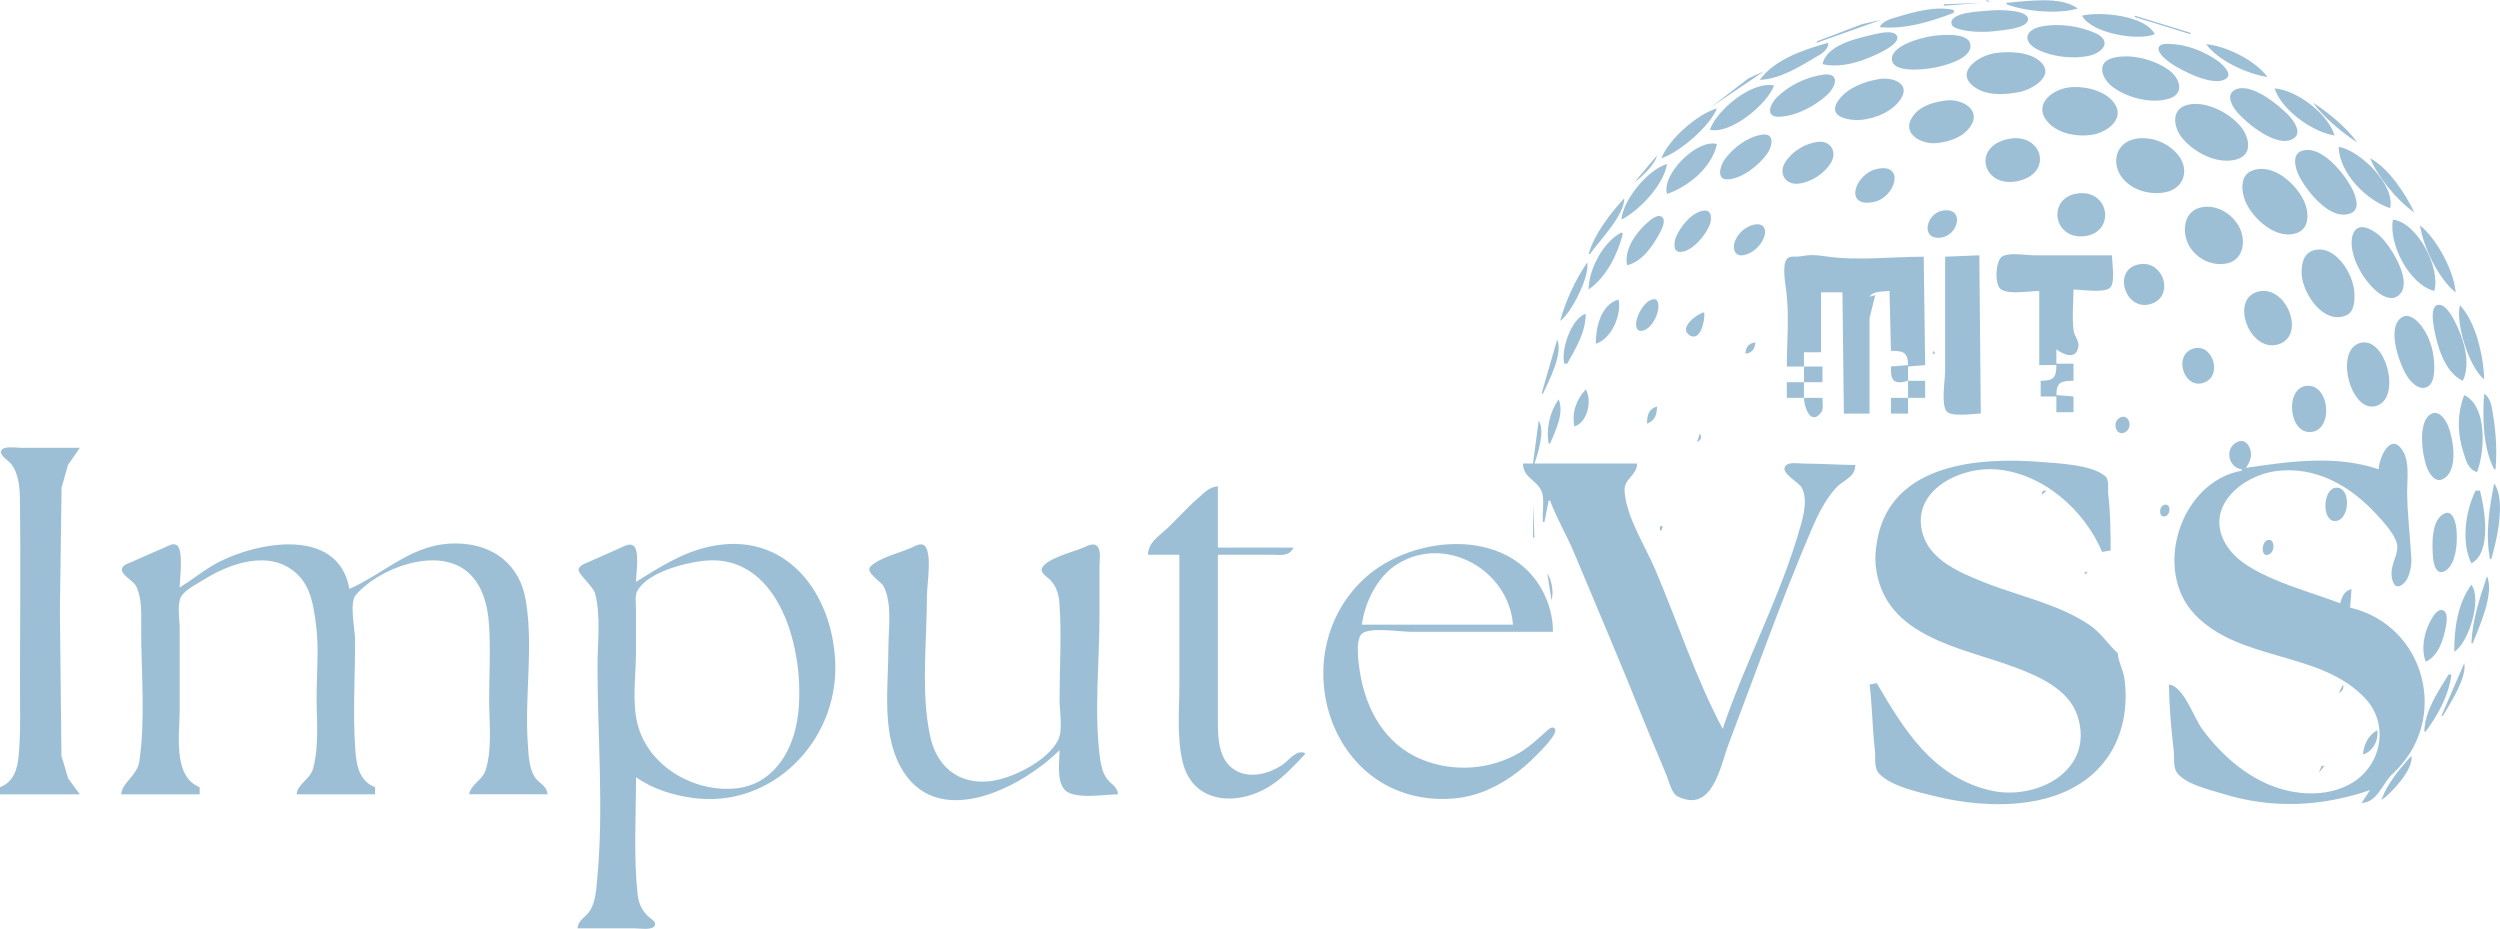 <?xml version="1.0" encoding="UTF-8" standalone="no"?>
<!-- Created with Inkscape (http://www.inkscape.org/) -->

<svg
   width="158.348mm"
   height="58.836mm"
   viewBox="0 0 158.348 58.836"
   version="1.1"
   id="svg1"
   xml:space="preserve"
   xmlns:inkscape="http://www.inkscape.org/namespaces/inkscape"
   xmlns:sodipodi="http://sodipodi.sourceforge.net/DTD/sodipodi-0.dtd"
   xmlns="http://www.w3.org/2000/svg"
   xmlns:svg="http://www.w3.org/2000/svg"><sodipodi:namedview
     id="namedview1"
     pagecolor="#ffffff"
     bordercolor="#000000"
     borderopacity="0.25"
     inkscape:showpageshadow="2"
     inkscape:pageopacity="0.0"
     inkscape:pagecheckerboard="0"
     inkscape:deskcolor="#d1d1d1"
     inkscape:document-units="mm" /><defs
     id="defs1" /><g
     inkscape:label="Layer 1"
     inkscape:groupmode="layer"
     id="layer1"
     transform="translate(-31.695,-150.522)"><path
       style="fill:#9dbfd5;stroke:none"
       d="m 157.521,150.522 v 0.09 h 0.271 l -0.271,-0.09 m -2.71,0.271 v 0.09 l 2.439,-0.181 -2.439,0.09 m 3.974,-0.09 v 0.09 c 1.191,0.459 3.275,0.638 4.516,0.271 -1.098,-0.818 -3.244,-0.462 -4.516,-0.361 m -8.039,1.536 c 1.576,0.167 3.243,-0.343 4.697,-0.903 v -0.181 c -1.101,-0.262 -2.46,0.106 -3.523,0.426 -0.443,0.134 -0.935,0.237 -1.174,0.658 m 6.955,-1.046 c -0.46,0.058 -2.396,0.067 -2.408,0.774 -0.005,0.281 0.393,0.378 0.601,0.43 0.7,0.175 1.543,0.174 2.258,0.086 0.42,-0.052 1.915,-0.155 1.994,-0.698 0.101,-0.692 -2.042,-0.644 -2.446,-0.593 m 5.871,0.323 c 0.567,1.109 3.534,1.627 4.607,1.174 -0.609,-1.191 -3.445,-1.451 -4.607,-1.174 m 3.342,0 v 0.09 l 3.523,1.084 v -0.09 l -3.523,-1.084 m -20.143,1.626 v 0.09 l 4.065,-1.445 -1.174,0.258 -2.89,1.097 m 14.272,-0.952 c -1.054,0.19 -1.317,0.959 -0.271,1.481 0.916,0.457 2.254,0.61 3.252,0.384 0.881,-0.2 1.488,-0.942 0.361,-1.446 -0.993,-0.443 -2.268,-0.613 -3.342,-0.419 m -13.91,2.397 c 1.227,0.292 2.712,-0.228 3.794,-0.803 0.261,-0.139 1.172,-0.614 0.895,-1.027 -0.229,-0.342 -1.12,-0.131 -1.437,-0.055 -1.041,0.248 -3.002,0.652 -3.252,1.885 m 23.455,-1.867 0.06,0.03 -0.06,-0.03 m -16.59,0.1 c -0.645,0.102 -2.556,0.598 -2.469,1.492 0.083,0.85 2.02,0.61 2.56,0.52 0.651,-0.109 2.569,-0.566 2.405,-1.506 -0.138,-0.791 -1.939,-0.594 -2.495,-0.506 m -10.839,2.76 c 1.175,-0.025 2.448,-0.779 3.432,-1.373 0.398,-0.241 0.911,-0.465 0.903,-0.975 -1.488,0.419 -3.393,1.038 -4.336,2.349 m 25.35,-2.165 c -0.373,0.327 0.442,0.95 0.665,1.104 0.636,0.438 2.793,1.591 3.556,0.955 0.384,-0.32 -0.347,-0.935 -0.576,-1.101 -0.728,-0.524 -1.81,-0.977 -2.71,-1.043 -0.243,-0.018 -0.736,-0.09 -0.935,0.085 m 2.922,-0.093 c 0.751,1.043 2.627,1.892 3.884,2.078 -0.745,-1.035 -2.616,-1.967 -3.884,-2.078 m -13.459,0.584 c -1.08,0.194 -2.574,1.305 -1.084,2.216 0.782,0.478 1.853,0.395 2.71,0.23 0.838,-0.161 2.374,-1.077 1.255,-1.991 -0.705,-0.576 -2.025,-0.609 -2.881,-0.455 m 7.587,0.277 c -1.1,0.268 -0.772,1.271 -0.09,1.813 0.896,0.712 2.494,1.128 3.613,0.776 1.024,-0.323 0.673,-1.314 -0.004,-1.804 -0.929,-0.673 -2.384,-1.061 -3.519,-0.785 m -25.472,3.113 3.342,-2.258 -0.994,0.452 -2.349,1.806 m 7.046,-2.038 c -1.059,0.16 -2.113,0.67 -2.882,1.421 -0.463,0.452 -0.77,1.289 0.172,1.24 1.056,-0.054 2.208,-0.664 2.979,-1.363 0.611,-0.553 0.864,-1.47 -0.27,-1.299 m 3.613,0.271 c -0.93,0.145 -1.995,0.532 -2.58,1.317 -0.868,1.164 0.832,1.365 1.587,1.251 0.862,-0.13 1.784,-0.517 2.302,-1.253 0.721,-1.024 -0.469,-1.446 -1.308,-1.315 m -10.749,3.212 c 1.32,0.322 3.663,-1.65 4.065,-2.8 -1.417,-0.303 -3.633,1.564 -4.065,2.8 m 22.672,-2.67 c -1.147,0.181 -2.263,1.217 -1.164,2.292 0.667,0.653 1.805,0.841 2.7,0.7 1.05,-0.165 2.255,-1.146 1.244,-2.202 -0.643,-0.671 -1.891,-0.93 -2.78,-0.79 m 10.58,0.147 c -0.61,0.322 -0.139,1.082 0.163,1.431 0.588,0.68 2.557,2.336 3.58,1.631 0.537,-0.37 -0.035,-1.137 -0.326,-1.442 -0.607,-0.636 -2.409,-2.152 -3.416,-1.62 m 2.517,-0.096 c 0.435,1.362 2.4,2.772 3.794,2.981 -0.407,-1.383 -2.362,-2.855 -3.794,-2.981 m -20.775,0.762 c -0.759,0.085 -1.626,0.316 -2.109,0.962 -0.831,1.113 0.484,1.841 1.477,1.742 0.786,-0.078 1.644,-0.355 2.121,-1.028 0.769,-1.085 -0.525,-1.784 -1.489,-1.676 m 23.214,0.141 c 0.665,0.943 1.839,1.894 2.8,2.529 -0.682,-0.968 -1.815,-1.877 -2.8,-2.529 m -7.949,0.138 c -1.087,0.265 -0.897,1.439 -0.332,2.119 0.766,0.922 2.273,1.709 3.493,1.32 0.992,-0.316 0.726,-1.413 0.223,-2.038 -0.711,-0.883 -2.224,-1.683 -3.385,-1.401 m -33.331,3.384 c 1.147,-0.366 3.088,-2.038 3.523,-3.161 -1.245,0.366 -3.053,1.949 -3.523,3.161 m 6.323,-1.487 c -0.907,0.165 -1.799,0.838 -2.321,1.578 -0.284,0.403 -0.546,1.312 0.244,1.246 0.912,-0.076 1.936,-0.894 2.444,-1.607 0.347,-0.486 0.536,-1.381 -0.367,-1.216 m 15.627,0.27 c -2.323,0.495 -1.569,3.136 0.632,2.662 2.298,-0.495 1.539,-3.124 -0.632,-2.662 m 8.039,-0.003 c -1.231,0.254 -1.514,1.571 -0.778,2.484 0.634,0.786 1.805,1.092 2.765,0.878 1.141,-0.254 1.478,-1.423 0.777,-2.322 -0.629,-0.808 -1.75,-1.25 -2.765,-1.041 m -20.053,0.181 c -0.82,0.089 -1.664,0.605 -2.101,1.312 -0.43,0.696 0.042,1.423 0.836,1.338 0.817,-0.088 1.658,-0.634 2.077,-1.338 0.401,-0.675 -0.023,-1.397 -0.812,-1.312 m -9.575,3.299 c 1.372,-0.467 2.854,-1.694 3.161,-3.161 -1.254,-0.341 -3.52,1.91 -3.161,3.161 m 42.544,-2.981 c 0.036,1.678 1.746,3.371 3.252,3.884 0.366,-1.451 -1.929,-3.678 -3.252,-3.884 m -2.344,0.256 c -0.651,0.22 -0.405,1.106 -0.186,1.551 0.468,0.95 2.018,2.963 3.322,2.384 0.614,-0.273 0.254,-1.16 0.04,-1.571 -0.47,-0.903 -1.926,-2.785 -3.176,-2.364 m -40.833,0.286 -1.445,1.716 c 0.485,-0.357 1.308,-1.121 1.445,-1.716 m 45.164,0.181 c 0.543,1.259 1.684,2.646 2.8,3.432 -0.544,-1.165 -1.641,-2.831 -2.8,-3.432 m -47.422,3.884 c 1.142,-0.569 2.695,-2.222 2.89,-3.523 -1.21,0.359 -2.779,2.252 -2.89,3.523 m 16.169,-3.204 c -1.384,0.315 -2.108,2.478 -0.181,2.086 1.388,-0.283 2.01,-2.503 0.181,-2.086 m 23.76,0.11 c -0.765,0.308 -0.663,1.308 -0.412,1.92 0.45,1.101 1.987,2.519 3.299,2.01 0.811,-0.314 0.723,-1.364 0.423,-2.01 -0.504,-1.087 -1.982,-2.454 -3.309,-1.92 m -10.933,1.426 c -2.038,0.179 -1.711,2.896 0.271,2.723 2.031,-0.177 1.699,-2.895 -0.271,-2.723 m -28.814,0.314 c -0.88,0.956 -1.893,2.258 -2.258,3.523 h 0.09 c 0.61,-0.852 2.179,-2.443 2.168,-3.523 m 36.492,0.59 c -1,0.243 -1.169,1.38 -0.817,2.21 0.407,0.96 1.503,1.556 2.533,1.319 0.933,-0.214 1.145,-1.251 0.853,-2.042 -0.37,-0.999 -1.496,-1.748 -2.569,-1.487 m -31.436,0.194 c -0.757,0.065 -1.503,1.012 -1.772,1.655 -0.121,0.288 -0.243,0.961 0.248,0.961 0.762,-4.9e-4 1.609,-1.049 1.867,-1.684 0.135,-0.332 0.186,-0.978 -0.343,-0.932 m 15.177,-0.011 c -1.128,0.128 -1.51,1.889 -0.181,1.723 1.108,-0.139 1.53,-1.876 0.181,-1.723 m -20.053,3.472 c 0.944,-0.224 1.594,-1.182 2.038,-1.987 0.125,-0.227 0.464,-0.861 0.165,-1.077 -0.311,-0.224 -0.823,0.274 -1.027,0.461 -0.67,0.613 -1.381,1.66 -1.176,2.604 m 48.506,-2.89 c -0.286,1.542 1.041,4.117 2.619,4.516 0.421,-1.425 -1.073,-4.348 -2.619,-4.516 m -40.467,0.319 c -0.539,0.121 -1,0.522 -1.206,1.036 -0.165,0.412 -0.059,0.977 0.484,0.903 0.585,-0.08 1.11,-0.548 1.333,-1.083 0.228,-0.546 0.011,-0.996 -0.612,-0.855 m 42.183,0.042 c 0.198,1.344 1.172,3.413 2.258,4.245 -0.112,-1.37 -1.195,-3.386 -2.258,-4.245 m -3.954,0.184 c -0.373,0.213 -0.404,0.795 -0.366,1.17 0.101,0.99 0.788,2.131 1.521,2.783 0.322,0.286 0.897,0.636 1.333,0.376 1.23,-0.734 -0.469,-3.368 -1.155,-3.91 -0.315,-0.249 -0.917,-0.657 -1.333,-0.419 m -48.707,3.88 c 1.14,-0.803 1.827,-2.208 2.168,-3.523 l -0.09,-0.09 c -1.157,0.601 -2.074,2.335 -2.078,3.613 m 45.888,-2.47 c -0.659,0.21 -0.763,0.973 -0.716,1.567 0.096,1.189 1.378,3.126 2.788,2.552 0.564,-0.229 0.565,-0.957 0.542,-1.469 -0.052,-1.148 -1.221,-3.094 -2.615,-2.651 m -33.332,7.348 h 1.084 v 0.994 h -1.084 v 0.994 h 1.084 c 0,0.461 0.387,1.816 1.081,0.939 0.175,-0.221 0.093,-0.675 0.093,-0.939 h -1.174 v -0.994 h 1.174 v -0.994 h -1.174 v -0.903 h 1.084 v -3.794 h 1.355 l 0.09,7.678 h 1.626 v -6.052 l 0.361,-1.445 -0.361,0.09 c 0.242,-0.373 0.849,-0.309 1.265,-0.361 l 0.09,3.794 c 0.765,8e-5 1.081,0.077 1.084,0.903 l -1.084,0.09 c -0.018,0.853 0.129,1.185 1.084,0.903 v 1.084 h -1.084 v 0.994 h 1.084 v -0.994 h 1.084 v -1.084 h -1.084 v -0.903 l 1.084,-0.09 -0.09,-6.865 c -1.986,0 -4.175,0.263 -6.141,-0.013 -0.739,-0.104 -0.96,-0.131 -1.718,-0.007 -0.243,0.04 -0.635,-0.056 -0.81,0.165 -0.323,0.408 -0.085,1.63 -0.028,2.113 0.18,1.528 0.026,3.159 0.026,4.697 m 10.026,-6.955 v 7.226 c 0,0.579 -0.272,2.104 0.093,2.565 0.298,0.377 1.714,0.145 2.165,0.145 l -0.09,-10.026 -2.168,0.09 m 5.962,2.168 v 4.697 h 1.084 c -6.2e-4,0.804 -0.19,0.993 -0.994,0.994 v 0.994 h 0.994 v 0.994 h 1.084 v -0.994 l -1.084,-0.09 c 0.003,-0.826 0.319,-0.903 1.084,-0.903 v -1.084 h -1.084 v -0.903 c 0.444,0.312 1.249,0.706 1.396,-0.181 0.059,-0.354 -0.251,-0.652 -0.299,-0.993 -0.119,-0.842 -0.013,-1.769 -0.013,-2.619 0.477,0 2.034,0.25 2.346,-0.145 0.306,-0.387 0.093,-1.542 0.093,-2.023 h -4.878 c -0.554,0 -1.547,-0.192 -2.049,0.054 -0.454,0.224 -0.543,1.829 -0.088,2.111 0.537,0.333 1.786,0.093 2.408,0.093 m -28.634,-1.807 c -0.766,1.136 -1.342,2.386 -1.716,3.703 0.701,-0.458 1.908,-2.863 1.716,-3.703 m 34.867,0.138 c -1.587,0.388 -0.795,2.871 0.722,2.523 1.702,-0.391 0.949,-2.931 -0.722,-2.523 m 7.587,1.72 c -1.78,0.517 -0.451,3.915 1.351,3.322 1.763,-0.58 0.448,-3.844 -1.351,-3.322 m -38.304,0.48 c -0.531,0.132 -0.926,0.872 -1.03,1.365 -0.052,0.246 -0.036,0.664 0.318,0.63 0.566,-0.054 0.987,-0.859 1.059,-1.353 0.036,-0.249 0.034,-0.737 -0.347,-0.642 m -3.608,2.81 c 0.992,-0.279 1.654,-1.839 1.445,-2.8 -1.13,0.317 -1.445,1.787 -1.445,2.8 m 54.919,2.349 c 0.55,-1.125 0.027,-2.745 -0.523,-3.794 -0.172,-0.328 -0.601,-1.123 -1.076,-1.009 -0.438,0.106 -0.296,1.067 -0.243,1.37 0.208,1.18 0.668,2.885 1.841,3.432 m -0.181,-4.787 c -0.294,1.163 0.598,3.961 1.536,4.697 -0.03,-1.434 -0.522,-3.638 -1.536,-4.697 m -47.873,0.452 c -0.416,0.075 -1.628,0.96 -0.939,1.439 0.713,0.495 1.035,-1.029 0.939,-1.439 m -8.852,3.252 h 0.181 c 0.56,-1.007 1.164,-1.97 1.174,-3.161 -0.912,0.281 -1.592,2.297 -1.355,3.161 m 53.122,-2.974 c -1.138,0.559 -0.209,3.068 0.271,3.787 0.25,0.375 0.726,0.882 1.236,0.668 0.395,-0.166 0.46,-0.751 0.47,-1.119 0.025,-0.944 -0.215,-1.933 -0.779,-2.709 -0.235,-0.324 -0.748,-0.847 -1.198,-0.626 m -53.573,1.439 -0.994,3.432 h 0.09 c 0.39,-0.824 1.28,-2.527 0.903,-3.432 m 11.923,0.903 c 0.439,-0.069 0.584,-0.292 0.632,-0.723 -0.445,0.069 -0.599,0.282 -0.632,0.723 m 38.844,-0.654 c -1.54,0.577 -0.457,4.537 1.169,3.941 1.581,-0.579 0.488,-4.562 -1.169,-3.941 m -10.568,0.36 c -1.188,0.476 -0.465,2.623 0.805,2.11 1.192,-0.481 0.459,-2.617 -0.805,-2.11 m -16.353,0.114 -0.09,0.181 h 0.181 l -0.09,-0.181 m -24.99,2.138 0.03,0.06 -0.03,-0.06 m 16.981,0 0.03,0.06 -0.03,-0.06 m 31.585,0.082 c -1.352,0.186 -1.086,3.094 0.361,2.914 1.419,-0.177 1.128,-3.119 -0.361,-2.914 m -48.657,0.279 0.03,0.06 -0.03,-0.06 m 3.041,-0.06 c -0.609,0.67 -0.889,1.451 -0.723,2.349 0.832,-0.245 1.142,-1.648 0.723,-2.349 m 56.906,0.271 c -0.117,1.483 -0.078,3.434 0.632,4.787 h 0.09 c 0.092,-1.169 0.032,-2.27 -0.158,-3.432 -0.078,-0.476 -0.136,-1.072 -0.564,-1.355 m -1.265,0.09 c -0.466,1.21 -0.432,2.467 -0.03,3.703 0.159,0.491 0.309,1.016 0.843,1.174 0.487,-1.265 0.684,-4.163 -0.813,-4.878 m -58.773,0.151 0.03,0.06 -0.03,-0.06 m 1.415,0.12 c -0.554,0.779 -0.806,1.859 -0.632,2.8 h 0.09 c 0.335,-0.806 0.913,-1.917 0.542,-2.8 m 5.6,1.536 c 0.515,-0.185 0.62,-0.571 0.632,-1.084 -0.55,0.158 -0.628,0.561 -0.632,1.084 m 49.69,-0.626 c -0.923,0.452 -0.586,2.687 -0.287,3.426 0.152,0.376 0.51,0.955 0.996,0.718 1.018,-0.495 0.673,-2.526 0.355,-3.338 -0.148,-0.378 -0.565,-1.051 -1.063,-0.806 m -27.831,0.084 -0.09,0.361 0.09,-0.361 m 8.06,0.184 c -0.507,0.301 -0.182,1.248 0.396,0.884 0.487,-0.307 0.188,-1.23 -0.396,-0.884 m -36.784,0.178 -0.361,2.71 h -0.632 c 0.011,0.895 0.803,0.991 1.158,1.716 0.241,0.492 0.035,1.418 0.107,1.987 h 0.09 l 0.271,-1.355 h 0.09 c 0.403,1.107 1.039,2.159 1.497,3.252 1.488,3.546 2.999,7.089 4.428,10.659 0.473,1.18 0.986,2.344 1.463,3.523 0.146,0.36 0.312,1.117 0.686,1.301 2.231,1.095 2.692,-1.9 3.255,-3.378 1.717,-4.515 3.339,-9.108 5.239,-13.549 0.392,-0.917 0.861,-1.869 1.537,-2.611 0.496,-0.545 1.215,-0.642 1.225,-1.453 -1.082,-0.009 -2.164,-0.09 -3.252,-0.09 -0.297,0 -0.963,-0.122 -1.171,0.144 -0.352,0.452 0.855,1.027 1.04,1.391 0.366,0.722 0.119,1.704 -0.088,2.439 -1.238,4.389 -3.468,8.508 -4.929,12.826 -1.701,-3.194 -2.862,-6.786 -4.283,-10.117 -0.627,-1.47 -1.849,-3.353 -1.93,-4.968 -0.038,-0.767 0.784,-0.952 0.793,-1.716 h -6.504 c 0.233,-0.621 0.684,-2.143 0.271,-2.71 m 10.207,0.813 -0.181,0.542 c 0.254,-0.149 0.34,-0.281 0.181,-0.542 m 34.324,2.258 v 0.09 c -3.884,0.692 -5.675,6.287 -2.965,9.115 2.889,3.014 7.992,2.277 10.815,5.337 1.482,1.607 1.023,4.152 -0.805,5.287 -1.255,0.779 -2.833,0.848 -4.245,0.503 -2.187,-0.534 -4.01,-2.113 -5.315,-3.893 -0.516,-0.704 -1.183,-2.73 -2.092,-2.8 0.011,1.363 0.137,2.801 0.297,4.155 0.049,0.416 -0.046,1.08 0.209,1.426 0.54,0.731 2.01,1.056 2.836,1.314 3.17,0.993 6.29,0.845 9.394,-0.211 l -0.542,0.813 c 1.017,-0.033 1.318,-1.245 1.984,-1.859 3.642,-3.357 2.118,-9.373 -2.707,-10.516 l 0.09,-1.174 c -0.471,0.135 -0.593,0.459 -0.723,0.903 -1.376,-0.531 -2.799,-0.925 -4.155,-1.51 -1.155,-0.498 -2.463,-1.145 -3.113,-2.284 -1.328,-2.324 1.071,-4.303 3.204,-4.581 2.493,-0.324 4.666,0.904 6.315,2.684 0.435,0.469 1.404,1.479 1.373,2.168 -0.026,0.592 -0.4,1.068 -0.367,1.716 0.016,0.325 0.167,0.941 0.62,0.663 0.518,-0.319 0.664,-1.192 0.633,-1.747 -0.08,-1.414 -0.262,-2.827 -0.263,-4.245 -3.1e-4,-0.789 0.158,-1.819 -0.279,-2.524 -0.771,-1.244 -1.496,0.446 -1.528,1.169 -2.72,-0.921 -5.655,-0.494 -8.4,-0.09 0.125,-0.202 0.242,-0.397 0.296,-0.632 0.121,-0.523 -0.265,-1.348 -0.909,-0.977 -0.766,0.441 -0.479,1.607 0.342,1.7 M 31.695,200.383 v 0.452 h 5.058 l -0.736,-0.998 -0.43,-1.441 -0.098,-9.213 0.106,-7.768 0.405,-1.444 0.754,-1.085 h -3.703 c -0.293,0 -1.064,-0.135 -1.257,0.143 -0.206,0.297 0.439,0.666 0.589,0.852 0.507,0.626 0.568,1.571 0.577,2.347 0.046,3.883 3.49e-4,7.769 3.49e-4,11.652 0,1.505 0.056,3.019 -0.084,4.516 -0.08,0.852 -0.318,1.653 -1.181,1.987 m 118.87,-6.594 -0.452,0.09 c 0.174,1.379 0.173,2.776 0.336,4.155 0.053,0.452 -0.076,1.111 0.26,1.478 0.734,0.802 2.453,1.17 3.47,1.424 3.569,0.892 8.545,0.958 10.949,-2.36 1.053,-1.454 1.364,-3.314 1.129,-5.058 -0.075,-0.557 -0.391,-1.078 -0.426,-1.626 -0.642,-0.586 -1.061,-1.299 -1.807,-1.798 -1.996,-1.337 -4.478,-1.817 -6.684,-2.7 -1.45,-0.58 -3.341,-1.358 -3.844,-2.999 -0.84,-2.737 2.255,-4.302 4.567,-4.147 2.969,0.2 5.658,2.55 6.775,5.231 l 0.542,-0.09 c 0,-1.19 -0.015,-2.432 -0.155,-3.613 -0.036,-0.309 0.081,-0.844 -0.171,-1.076 -0.814,-0.749 -3.045,-0.834 -4.101,-0.919 -3.899,-0.313 -9.426,0.089 -10.346,4.885 -0.121,0.629 -0.171,1.261 -0.08,1.897 0.621,4.332 5.398,4.956 8.8,6.228 1.52,0.569 3.411,1.399 3.955,3.076 1.127,3.473 -2.629,5.427 -5.581,4.706 -3.598,-0.878 -5.401,-3.811 -7.136,-6.784 m 23.304,-13.609 c 0.07,0 0.015,0.045 -0.03,0.03 l 0.03,-0.03 m 15.807,0.963 c -0.319,1.546 -0.563,3.214 -0.271,4.787 h 0.09 c 0.336,-1.191 0.939,-3.684 0.181,-4.787 m -85.269,4.516 h 1.987 v 8.22 c 0,1.603 -0.168,3.307 0.202,4.878 0.656,2.786 3.638,2.834 5.669,1.468 0.794,-0.534 1.422,-1.235 2.078,-1.92 v -0.09 c -0.57,-0.216 -0.995,0.465 -1.445,0.766 -0.78,0.52 -1.904,0.841 -2.8,0.416 -1.35,-0.64 -1.265,-2.371 -1.265,-3.62 v -10.117 h 3.432 c 0.561,0 1.082,0.123 1.355,-0.452 h -4.787 v -3.884 c -0.551,0.042 -0.864,0.413 -1.265,0.761 -0.731,0.634 -1.361,1.375 -2.078,2.024 -0.511,0.463 -1.06,0.81 -1.084,1.551 m 75.245,-4.248 c -0.851,0.053 -0.928,2.199 -0.003,2.111 0.886,-0.085 0.988,-2.172 0.003,-2.111 m -18.519,0.184 -0.09,0.09 v 0.09 0.09 l 0.271,-0.271 h -0.181 m 27.369,0 c -0.646,1.264 -0.93,3.293 -0.271,4.607 1.311,-0.681 0.843,-3.481 0.542,-4.607 h -0.271 m -59.706,0.813 v 2.168 h 0.09 l -0.09,-2.168 m 39.943,0.106 c -0.35,0.156 -0.282,0.881 0.143,0.691 0.35,-0.156 0.282,-0.88 -0.143,-0.691 m 17.784,0.534 c -0.859,0.392 -0.784,2.03 -0.722,2.792 0.025,0.314 0.154,1.034 0.617,0.903 0.913,-0.259 0.968,-2.171 0.842,-2.89 -0.059,-0.339 -0.244,-1.03 -0.736,-0.805 m -49.688,0.805 v 0.271 h 0.09 l 0.09,-0.271 h -0.181 m 38.423,0.911 c -0.337,0.188 -0.361,1.089 0.141,0.88 0.468,-0.195 0.355,-1.157 -0.141,-0.88 M 39.373,200.834 h 4.968 v -0.452 c -1.72,-0.667 -1.265,-3.403 -1.265,-4.878 v -5.239 c 0,-0.541 -0.2,-1.588 0.145,-2.036 0.323,-0.419 0.947,-0.721 1.391,-0.997 1.68,-1.046 4.19,-1.927 5.868,-0.383 0.918,0.845 1.077,2.071 1.23,3.235 0.197,1.493 0.038,3.101 0.038,4.607 0,1.467 0.168,3.088 -0.225,4.516 -0.19,0.69 -0.987,0.963 -1.04,1.626 h 4.968 v -0.452 c -1.04,-0.403 -1.188,-1.444 -1.256,-2.439 -0.155,-2.266 -0.008,-4.593 -0.008,-6.865 0,-0.652 -0.375,-2.364 0.032,-2.851 1.427,-1.705 5.09,-3.08 7.013,-1.541 1.017,0.814 1.352,2.15 1.437,3.398 0.108,1.581 0.008,3.203 0.008,4.787 0,1.421 0.208,3.051 -0.221,4.426 -0.202,0.65 -0.942,0.893 -1.044,1.536 h 4.968 c -0.046,-0.576 -0.602,-0.696 -0.866,-1.175 -0.329,-0.597 -0.345,-1.412 -0.391,-2.077 -0.204,-2.977 0.369,-6.084 -0.124,-9.033 -0.379,-2.266 -2.05,-3.546 -4.31,-3.601 -2.831,-0.07 -4.496,1.825 -6.865,2.879 -0.709,-4.102 -6.23,-2.925 -8.671,-1.481 -0.72,0.426 -1.369,0.95 -2.078,1.391 0,-0.502 0.277,-2.437 -0.209,-2.698 -0.245,-0.131 -0.565,0.085 -0.784,0.181 -0.662,0.291 -1.33,0.569 -1.987,0.87 -0.21,0.096 -0.645,0.208 -0.681,0.483 -0.048,0.371 0.734,0.739 0.9,1.073 0.397,0.801 0.322,1.843 0.322,2.709 0,2.75 0.28,5.676 -0.117,8.4 -0.131,0.899 -1.087,1.322 -1.147,2.078 m 28.905,8.491 h 3.613 c 0.293,0 1.063,0.135 1.257,-0.143 0.152,-0.219 -0.12,-0.392 -0.265,-0.504 -0.487,-0.378 -0.74,-0.91 -0.804,-1.52 -0.257,-2.438 -0.097,-4.955 -0.097,-7.407 1.057,0.753 2.339,1.143 3.613,1.317 4.971,0.677 9.14,-3.569 9.009,-8.452 -0.12,-4.494 -3.113,-8.555 -8.016,-7.459 -1.734,0.388 -3.121,1.303 -4.607,2.22 0,-0.481 0.243,-1.943 -0.145,-2.273 -0.241,-0.205 -0.615,0.02 -0.849,0.126 -0.66,0.299 -1.323,0.594 -1.987,0.882 -0.216,0.094 -0.581,0.203 -0.655,0.461 -0.079,0.278 0.923,1.1 1.037,1.526 0.387,1.435 0.159,3.132 0.159,4.607 0,4.422 0.403,9.058 -0.015,13.459 -0.063,0.659 -0.094,1.397 -0.428,1.986 -0.265,0.468 -0.777,0.607 -0.822,1.176 m 30.531,-11.291 c 0,0.716 -0.199,1.921 0.317,2.504 0.581,0.656 2.575,0.296 3.386,0.296 -0.041,-0.514 -0.436,-0.614 -0.713,-1.002 -0.274,-0.384 -0.375,-0.886 -0.435,-1.346 -0.374,-2.882 -0.026,-6.035 -0.026,-8.942 v -3.161 c 0,-0.345 0.106,-0.927 -0.106,-1.224 -0.213,-0.297 -0.632,-0.074 -0.887,0.037 -0.638,0.278 -2.229,0.662 -2.615,1.243 -0.217,0.326 0.252,0.59 0.444,0.773 0.429,0.411 0.587,0.937 0.628,1.519 0.142,2.027 0.008,4.11 0.008,6.142 0,0.705 0.226,1.891 -0.093,2.529 -0.658,1.316 -2.921,2.452 -4.333,2.604 -2.004,0.215 -3.366,-0.951 -3.775,-2.875 -0.596,-2.801 -0.2,-5.997 -0.2,-8.852 0,-0.734 0.329,-2.524 -0.093,-3.131 -0.219,-0.315 -0.645,-0.04 -0.901,0.073 -0.742,0.327 -1.977,0.607 -2.565,1.168 -0.398,0.379 0.641,0.944 0.808,1.259 0.568,1.07 0.311,2.714 0.311,3.884 0,2.407 -0.436,5.294 0.733,7.497 2.253,4.246 7.732,1.381 10.106,-0.994 m 31.253,-7.497 c -0.002,-0.686 -0.128,-1.347 -0.38,-1.987 -1.858,-4.728 -8.451,-4.319 -11.626,-1.329 -4.896,4.611 -2.363,13.536 4.599,13.896 0.947,0.049 1.904,-0.062 2.8,-0.381 1.372,-0.489 2.608,-1.385 3.61,-2.431 0.202,-0.211 1.389,-1.346 1.103,-1.648 -0.164,-0.173 -0.444,0.108 -0.557,0.209 -0.528,0.472 -1.012,0.942 -1.626,1.308 -1.872,1.116 -4.217,1.276 -6.233,0.452 -2.335,-0.954 -3.55,-3.176 -3.921,-5.559 -0.081,-0.519 -0.292,-1.979 0.104,-2.384 0.463,-0.473 2.449,-0.145 3.094,-0.145 h 9.033 m -2.529,-0.452 h -9.575 c 0.195,-1.446 0.991,-3.055 2.258,-3.842 3.022,-1.876 7.031,0.349 7.316,3.842 m -51.306,-4.039 c 5.125,-0.588 6.619,6.392 5.954,10.181 -0.364,2.075 -1.62,4.004 -3.876,4.23 -2.64,0.264 -5.52,-1.383 -6.218,-4.049 -0.369,-1.407 -0.104,-3.157 -0.104,-4.607 v -2.71 c 0,-0.349 -0.086,-0.843 0.093,-1.158 0.662,-1.163 2.936,-1.748 4.153,-1.888 m 87.527,0.697 v 0.181 l 0.181,-0.181 h -0.181 m -34.053,0.09 0.271,1.716 c 0.145,-0.528 0.021,-1.252 -0.271,-1.716 m 59.526,0.181 c -0.458,1.353 -0.932,2.804 -0.994,4.245 h 0.09 c 0.411,-1.059 1.375,-3.121 0.903,-4.245 m -0.994,0.542 c -0.886,1.224 -1.084,2.776 -1.084,4.245 0.913,-0.554 1.775,-3.333 1.084,-4.245 m -2.89,4.878 c 0.833,-0.392 1.125,-1.415 1.282,-2.258 0.049,-0.26 0.148,-0.914 -0.222,-1.009 -0.326,-0.084 -0.615,0.423 -0.741,0.648 -0.427,0.759 -0.626,1.798 -0.319,2.619 m 2.439,0.09 -1.445,3.342 h 0.09 c 0.448,-0.767 1.544,-2.441 1.355,-3.342 m -0.994,0.723 c -0.661,1.072 -1.508,2.306 -1.536,3.613 h 0.09 c 0.787,-1.095 1.45,-2.252 1.626,-3.613 h -0.181 m -6.684,0.632 -0.271,0.542 c 0.238,-0.139 0.345,-0.266 0.271,-0.542 m 6.142,2.078 0.09,0.09 -0.09,-0.09 m -4.878,2.349 c 0.636,-0.18 1.005,-0.898 0.903,-1.536 -0.566,0.32 -0.848,0.902 -0.903,1.536 m 3.071,0.09 c -0.7,0.76 -1.58,1.806 -1.897,2.8 0.644,-0.457 2.041,-1.935 1.897,-2.8 m -5.691,0.632 -0.181,0.452 0.361,-0.452 h -0.181 m 3.252,1.355 -0.181,0.181 z"
       id="path1" /></g></svg>
